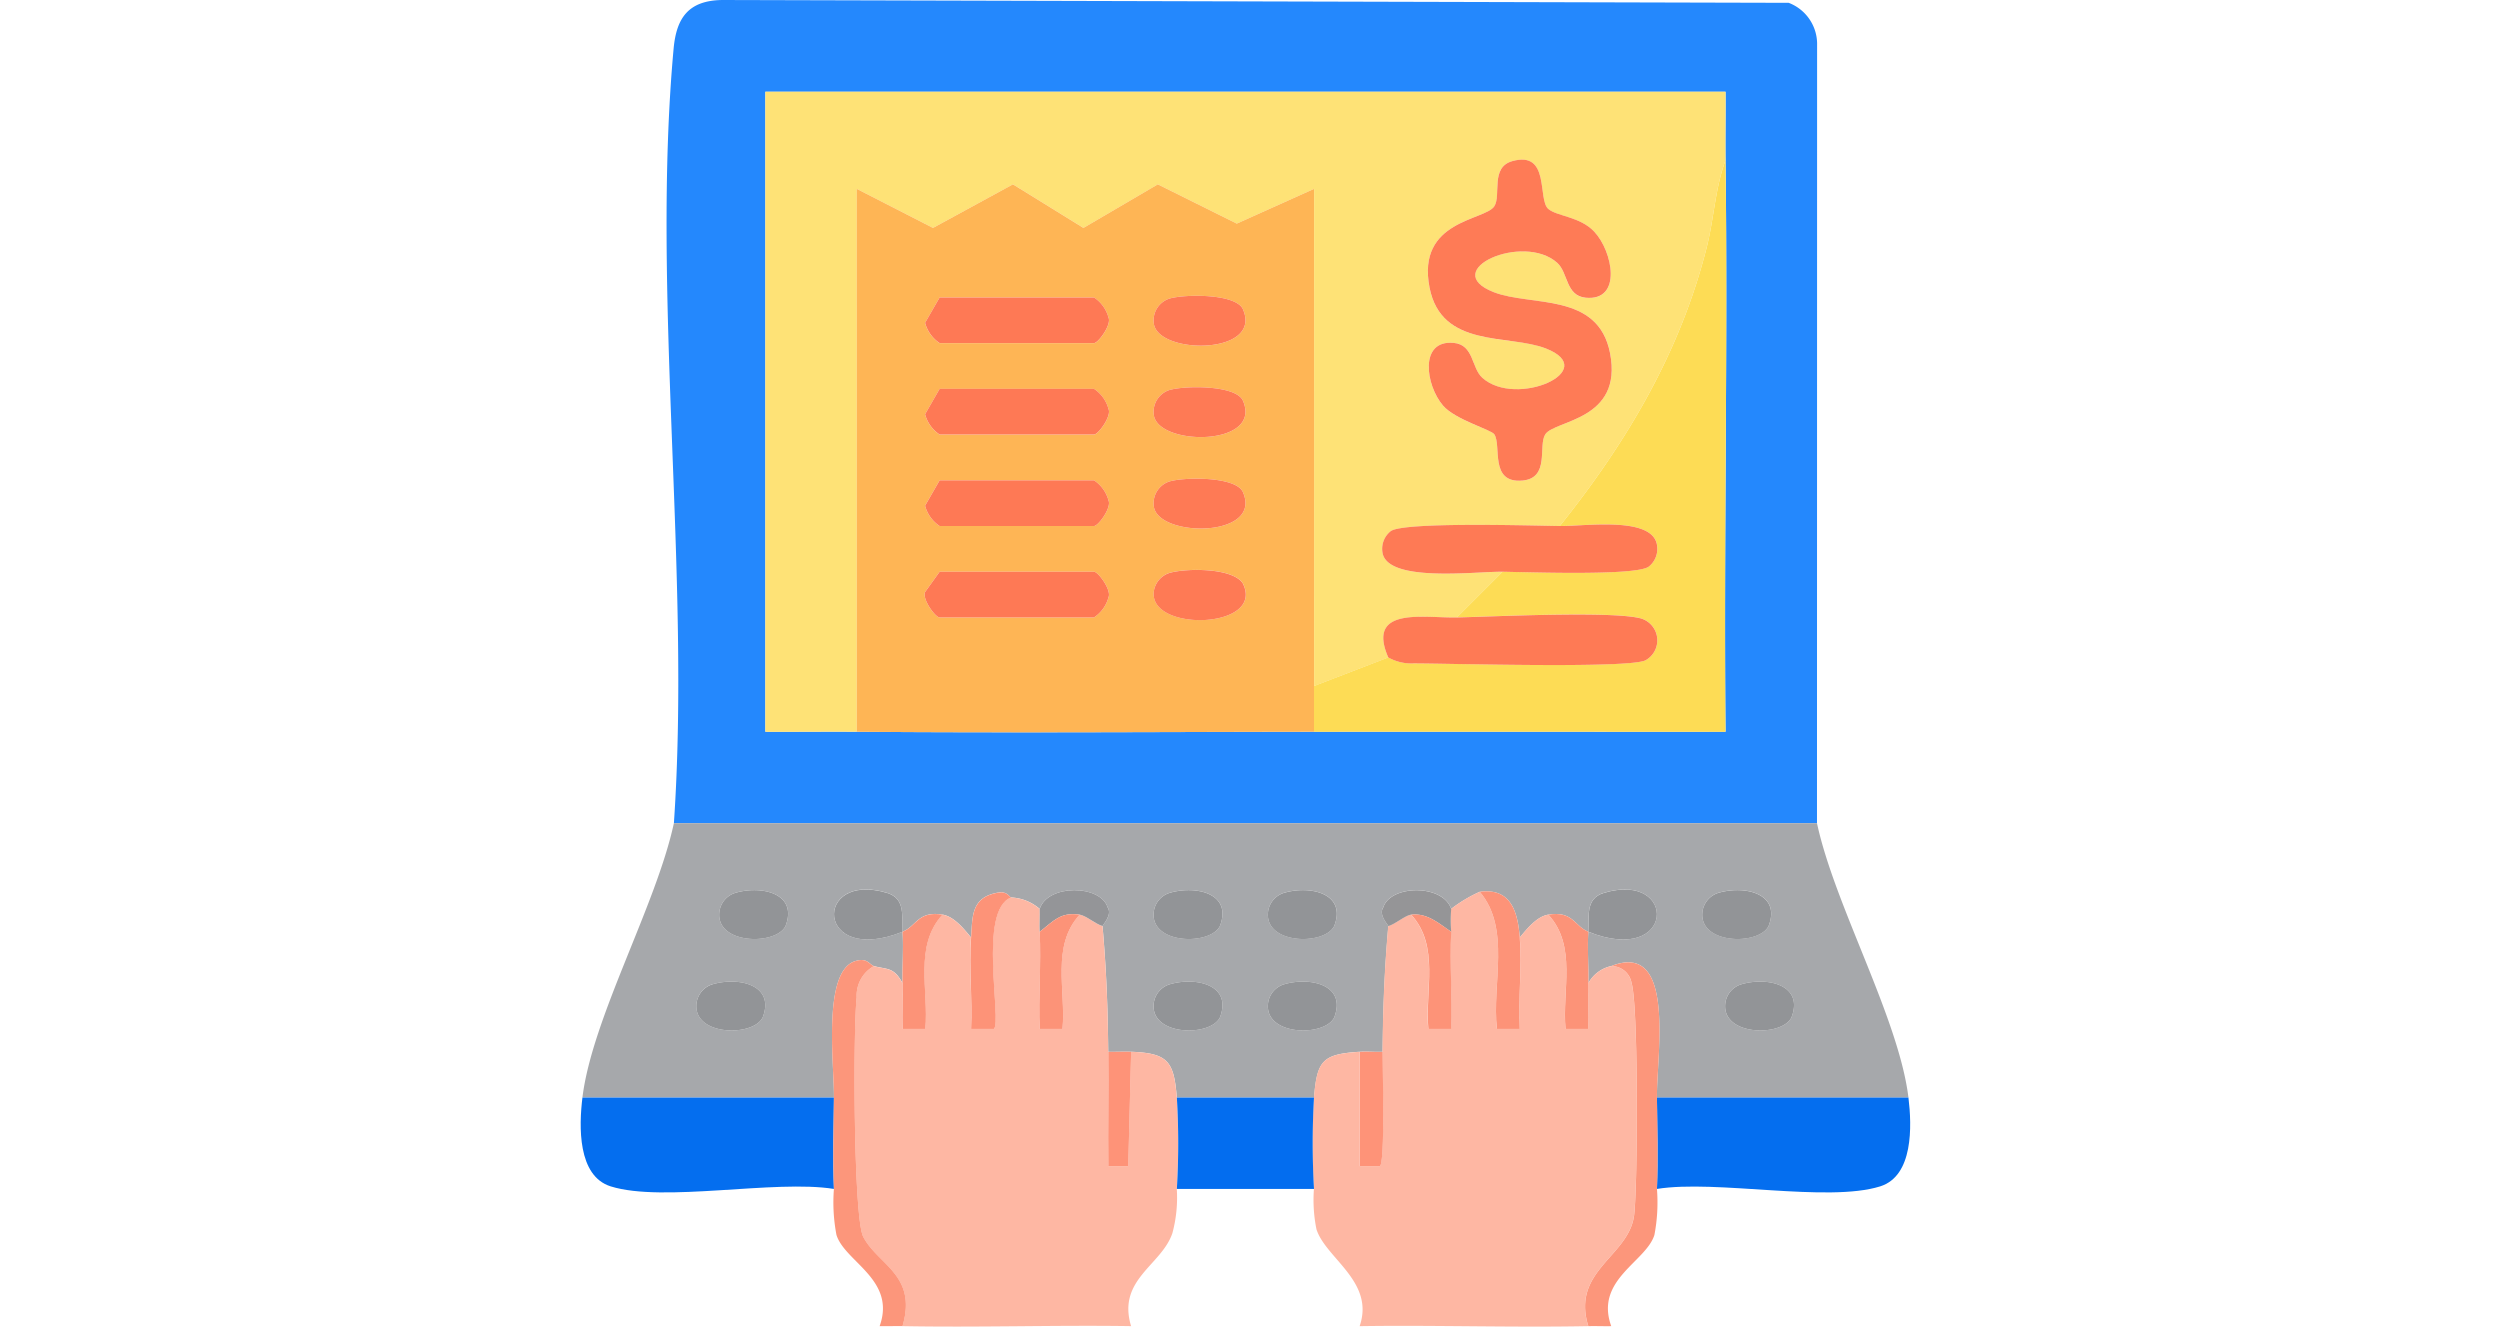 <svg xmlns="http://www.w3.org/2000/svg" xmlns:xlink="http://www.w3.org/1999/xlink" width="190" height="100.818" viewBox="0 0 190 100.818">
  <defs>
    <clipPath id="clip-path">
      <rect id="Rectangle_405046" data-name="Rectangle 405046" width="101.042" height="100.819" fill="none"/>
    </clipPath>
  </defs>
  <g id="img11" transform="translate(-285 -1829.235)">
    <rect id="Rectangle_404211" data-name="Rectangle 404211" width="190" height="64" transform="translate(285 1847)" fill="none"/>
    <g id="Group_1102751" data-name="Group 1102751" transform="translate(329.132 1829.235)">
      <g id="Group_1102751-2" data-name="Group 1102751" clip-path="url(#clip-path)">
        <path id="Path_878971" data-name="Path 878971" d="M102.405,62.563H15.53c1.3-18.938-1.726-40.2-.021-58.871C15.725,1.332,16.658.04,19.2,0l81.055.215a3.352,3.352,0,0,1,2.159,3.054Zm-6.95-50.381c-.022-1.731.016-3.481,0-5.212H22.48V55.614c2.311.013,4.64-.018,6.95,0,11.572.089,23.177.013,34.75,0,10.419-.012,20.859.007,31.277,0-.139-14.468.179-28.968,0-43.435" transform="translate(-8.446)" fill="#2488fd"/>
        <path id="Path_878972" data-name="Path 878972" d="M94.132,143.531c1.341,6.25,6.209,14.808,6.95,20.847H81.969c-.037-3.212,1.481-11.956-3.475-9.989a2.617,2.617,0,0,0-1.737,1.3c.033-1.292-.091-2.624,0-3.909,6.629,2.66,6.819-4.649,1.172-2.951-1.443.434-1.094,1.856-1.172,2.951-1.078-.432-1.163-1.6-3.04-1.3-.877.139-1.632,1.088-2.172,1.737-.151-1.871-.624-3.792-3.041-3.474a10.873,10.873,0,0,0-2.172,1.3c-.633-1.908-4.633-1.842-5.164-.109-.384.555.392,1.339.386,1.412-.294,3.36-.4,6.149-.434,9.555-.577.025-1.163-.037-1.737,0-2.826.18-3.245.661-3.475,3.474H45.481c-.223-2.732-.655-3.366-3.475-3.474-.578-.022-1.159.015-1.737,0-.037-3.406-.14-6.2-.435-9.555-.006-.073.77-.857.386-1.412-.531-1.733-4.531-1.8-5.164.109a3.539,3.539,0,0,0-2.172-.868c-.132-.028-.288-.484-.962-.376-2.095.338-1.971,1.84-2.079,3.416-.54-.649-1.295-1.6-2.172-1.737-1.877-.3-1.963.87-3.04,1.3-.078-1.1.272-2.517-1.172-2.951-5.647-1.7-5.456,5.611,1.172,2.951.091,1.285-.033,2.617,0,3.909-.656-1.249-1.181-1.024-2.172-1.3-.342-.1-.494-.659-1.407-.381-2.54.772-1.6,7.92-1.633,10.37H.306c.741-6.04,5.609-14.6,6.95-20.847Zm-82.227,5.3a1.73,1.73,0,0,0-1.192,1.452c-.278,2.463,4.279,2.554,5.026,1.065.971-2.5-1.852-3.116-3.834-2.518m33.013,0a1.73,1.73,0,0,0-1.192,1.452c-.278,2.463,4.279,2.554,5.026,1.065.971-2.5-1.852-3.116-3.834-2.518m8.688,0a1.73,1.73,0,0,0-1.192,1.452c-.278,2.463,4.279,2.554,5.026,1.065.971-2.5-1.852-3.116-3.834-2.518m33.013,0a1.73,1.73,0,0,0-1.192,1.452c-.278,2.463,4.279,2.554,5.026,1.065.971-2.5-1.852-3.116-3.834-2.518m-76.45,6.949a1.73,1.73,0,0,0-1.192,1.452C8.7,159.7,13.254,159.789,14,158.3c.971-2.5-1.852-3.116-3.834-2.518m34.75,0a1.73,1.73,0,0,0-1.192,1.452c-.278,2.463,4.279,2.554,5.026,1.066.971-2.5-1.852-3.116-3.834-2.518m8.688,0a1.73,1.73,0,0,0-1.192,1.452c-.278,2.463,4.279,2.554,5.026,1.066.971-2.5-1.852-3.116-3.834-2.518m34.75,0a1.73,1.73,0,0,0-1.192,1.452c-.278,2.463,4.279,2.554,5.026,1.066.971-2.5-1.852-3.116-3.834-2.518" transform="translate(-0.173 -80.968)" fill="#a6a8ab"/>
        <path id="Path_878973" data-name="Path 878973" d="M61.821,157.354c.02.577-.029,1.161,0,1.737.124,2.444-.093,4.937,0,7.385h1.734c.265-2.936-.877-6.3,1.305-8.688.473.068,1.2.712,1.737.869.294,3.36.4,6.149.434,9.555.031,2.89-.025,5.8,0,8.688h1.516l.22-8.689c2.82.109,3.251.742,3.475,3.475a58.293,58.293,0,0,1,0,6.949,10.338,10.338,0,0,1-.334,3.36c-.822,2.448-4.215,3.517-3.139,7.067-5.783-.087-11.6.109-17.377,0,1.146-3.886-1.889-4.657-2.985-6.787-.75-1.457-.772-15.766-.5-18.194a2.561,2.561,0,0,1,1.312-2.381c.991.279,1.516.054,2.172,1.3.03,1.155-.026,2.322,0,3.477h1.734c.265-2.936-.878-6.3,1.305-8.688.877.139,1.632,1.088,2.172,1.737-.158,2.291.112,4.654,0,6.951h1.734c.626-.6-1.234-9.037,1.305-9.991a3.537,3.537,0,0,1,2.172.869" transform="translate(-26.938 -88.276)" fill="#feb7a3"/>
        <path id="Path_878974" data-name="Path 878974" d="M140.328,155.488c2.378,2.808.913,7,1.305,10.426h1.734c-.128-2.279.184-4.691,0-6.951.539-.649,1.295-1.6,2.172-1.737,2.183,2.388,1.04,5.752,1.305,8.688h1.734c.028-1.155-.027-2.322,0-3.477a2.619,2.619,0,0,1,1.737-1.3,1.542,1.542,0,0,1,1.545,1.28c.53,1.666.478,15.3.2,17.623-.376,3.169-4.807,4.215-3.485,8.46-5.782.111-11.594-.085-17.377,0,1.168-3.384-2.576-5.155-3.281-7.36a11.234,11.234,0,0,1-.192-3.066,60.294,60.294,0,0,1,0-6.949c.23-2.814.649-3.295,3.475-3.474l0,8.688h1.516c.43-.061.209-7.723.219-8.689.036-3.406.14-6.2.434-9.555.524-.147,1.289-.82,1.738-.869,2.182,2.387,1.04,5.752,1.305,8.688h1.734c.1-2.447-.128-4.942,0-7.386a11.416,11.416,0,0,1,0-1.737,10.872,10.872,0,0,1,2.172-1.3" transform="translate(-71.998 -87.713)" fill="#feb7a3"/>
        <path id="Path_878975" data-name="Path 878975" d="M206.768,191.359c.268,2.179.377,5.964-2.149,6.755-4,1.251-12.466-.53-16.963.194.09-2.293.026-4.652,0-6.949Z" transform="translate(-105.859 -107.949)" fill="#046eef"/>
        <path id="Path_878976" data-name="Path 878976" d="M19.246,191.359c-.026,2.3-.09,4.656,0,6.949-4.5-.724-12.968,1.057-16.963-.194-2.526-.791-2.417-4.576-2.149-6.755Z" transform="translate(0 -107.949)" fill="#046eef"/>
        <path id="Path_878977" data-name="Path 878977" d="M114.371,191.359a60.294,60.294,0,0,0,0,6.949H103.946a58.3,58.3,0,0,0,0-6.949Z" transform="translate(-58.638 -107.949)" fill="#036def"/>
        <path id="Path_878978" data-name="Path 878978" d="M180.592,178.062c.026,2.3.09,4.656,0,6.949a13.11,13.11,0,0,1-.194,3.5c-.637,2.045-4.549,3.4-3.28,6.927-.577.012-1.16-.014-1.739,0-1.322-4.245,3.109-5.291,3.484-8.46.275-2.32.328-15.957-.2-17.623a1.542,1.542,0,0,0-1.544-1.28c4.956-1.966,3.438,6.777,3.475,9.99" transform="translate(-98.796 -94.651)" fill="#fc967b"/>
        <path id="Path_878979" data-name="Path 878979" d="M47.006,167.851a2.562,2.562,0,0,0-1.312,2.381c-.272,2.427-.252,16.737.5,18.194,1.1,2.13,4.132,2.9,2.985,6.787-.58-.011-1.162.015-1.74,0,1.27-3.528-2.642-4.881-3.28-6.926a13.131,13.131,0,0,1-.194-3.5c-.09-2.293-.026-4.652,0-6.949.028-2.45-.907-9.6,1.633-10.37.913-.278,1.066.285,1.407.381" transform="translate(-24.719 -94.429)" fill="#fc967b"/>
        <path id="Path_878980" data-name="Path 878980" d="M39.146,64.634c-2.31-.018-4.64.013-6.95,0V15.99h72.975c.016,1.732-.021,3.481,0,5.212-.788,2.118-.874,4.411-1.428,6.607C101.73,35.791,97.658,42.643,92.574,49c-2.059-.031-11.92-.333-12.852.394a1.714,1.714,0,0,0-.632,1.538c.218,2.417,7.091,1.511,9.14,1.543l-3.475,3.475c-2.47.059-6.911-.873-5.213,3.04L73.9,61.16q0-18.883,0-37.784l-5.87,2.639-6-2.983-5.653,3.311-5.358-3.312L44.94,26.342l-5.792-2.966ZM88.974,21.263c-1.7.468-.833,2.588-1.376,3.433-.707,1.1-5.918,1.037-4.923,6.173.9,4.656,5.992,3.518,8.844,4.635,4.238,1.659-2.25,4.551-4.834,2.227-.836-.752-.632-2.507-2.169-2.651-2.651-.249-2.136,3.226-.815,4.765.935,1.088,3.664,1.825,3.9,2.185.563.873-.391,3.733,2.128,3.513,2.114-.184,1.183-2.643,1.741-3.512.707-1.1,5.918-1.037,4.923-6.173-.9-4.656-5.992-3.518-8.844-4.635C83.31,29.563,89.8,26.671,92.381,29c.836.753.632,2.507,2.169,2.651,2.783.261,2.057-3.517.639-5.024-1.082-1.15-2.826-1.156-3.49-1.723-.836-.714.165-4.433-2.726-3.637" transform="translate(-18.162 -9.02)" fill="#fee276"/>
        <path id="Path_878981" data-name="Path 878981" d="M48.139,73.745l0-41.258,5.792,2.966,6.076-3.311,5.358,3.312,5.653-3.311,6,2.983,5.87-2.639q.007,18.882,0,37.784v3.474c-11.574.013-23.178.089-34.75,0m6.3-33.008L53.33,42.669a2.677,2.677,0,0,0,1.107,1.543H66.166c.318,0,1.337-1.377,1.107-1.931a2.677,2.677,0,0,0-1.107-1.543Zm17.464.088a1.739,1.739,0,0,0-1.193,1.843c.22,2.447,8.358,2.488,6.764-1.065-.591-1.169-4.417-1.118-5.57-.778M54.438,47.686,53.33,49.618a2.677,2.677,0,0,0,1.107,1.543H66.166c.318,0,1.337-1.377,1.107-1.932a2.678,2.678,0,0,0-1.107-1.543Zm17.464.088a1.739,1.739,0,0,0-1.193,1.843c.22,2.447,8.358,2.487,6.764-1.065-.591-1.169-4.417-1.118-5.57-.778M54.438,54.635,53.33,56.567a2.677,2.677,0,0,0,1.107,1.543H66.166c.318,0,1.337-1.377,1.107-1.931a2.677,2.677,0,0,0-1.107-1.543Zm17.464.088a1.74,1.74,0,0,0-1.193,1.844c.22,2.447,8.358,2.487,6.764-1.065-.591-1.169-4.417-1.118-5.57-.778M54.438,61.585,53.33,63.128c-.23.555.789,1.931,1.107,1.931H66.166a2.677,2.677,0,0,0,1.107-1.543c.23-.555-.789-1.931-1.107-1.931Zm17.464.088a1.738,1.738,0,0,0-1.193,1.455c-.275,3.076,8.519,2.8,6.764-.676-.806-1.193-4.339-1.143-5.57-.778" transform="translate(-27.156 -18.132)" fill="#feb555"/>
        <path id="Path_878982" data-name="Path 878982" d="M159.138,27.947c.181,14.466-.137,28.967,0,43.435-10.419,0-20.859-.014-31.277,0V67.9l5.647-2.172a3.6,3.6,0,0,0,1.923.453c2.706,0,16.323.4,17.623-.235a1.733,1.733,0,0,0-.305-3.169c-2.025-.6-11.237-.155-14.029-.088l3.475-3.474c1.9.029,10.187.329,11.114-.394a1.715,1.715,0,0,0,.633-1.538c-.209-2.34-5.52-1.514-7.4-1.543,5.084-6.356,9.156-13.208,11.169-21.19.554-2.2.64-4.489,1.428-6.607" transform="translate(-72.129 -15.765)" fill="#fddc55"/>
        <path id="Path_878983" data-name="Path 878983" d="M71.045,155.978c-2.539.954-.679,9.394-1.305,9.991H68.006c.11-2.3-.16-4.66,0-6.951.109-1.576-.016-3.078,2.08-3.416.673-.109.83.348.961.375" transform="translate(-38.334 -87.768)" fill="#fd9378"/>
        <path id="Path_878984" data-name="Path 878984" d="M159.8,158.918c.182,2.261-.13,4.673,0,6.951h-1.733c-.392-3.43,1.073-7.617-1.305-10.426,2.417-.318,2.89,1.6,3.041,3.474" transform="translate(-88.432 -87.669)" fill="#fd9378"/>
        <path id="Path_878985" data-name="Path 878985" d="M49.378,158.309c-6.628,2.66-6.819-4.649-1.172-2.951,1.444.434,1.094,1.856,1.172,2.951" transform="translate(-24.919 -87.494)" fill="#929497"/>
        <path id="Path_878986" data-name="Path 878986" d="M175.7,158.309c.078-1.1-.272-2.517,1.172-2.951,5.647-1.7,5.457,5.611-1.172,2.951" transform="translate(-99.113 -87.494)" fill="#929497"/>
        <path id="Path_878987" data-name="Path 878987" d="M25.356,155.423c1.982-.6,4.805.016,3.834,2.518-.747,1.489-5.3,1.4-5.026-1.066a1.73,1.73,0,0,1,1.192-1.452" transform="translate(-13.625 -87.557)" fill="#929497"/>
        <path id="Path_878988" data-name="Path 878988" d="M101.093,155.423c1.982-.6,4.805.016,3.834,2.518-.747,1.489-5.3,1.4-5.026-1.066a1.73,1.73,0,0,1,1.192-1.452" transform="translate(-56.349 -87.557)" fill="#929497"/>
        <path id="Path_878989" data-name="Path 878989" d="M121.023,155.423c1.982-.6,4.805.016,3.834,2.518-.747,1.489-5.3,1.4-5.026-1.066a1.73,1.73,0,0,1,1.192-1.452" transform="translate(-67.592 -87.557)" fill="#929497"/>
        <path id="Path_878990" data-name="Path 878990" d="M196.76,155.423c1.982-.6,4.805.016,3.834,2.518-.747,1.489-5.3,1.4-5.026-1.066a1.73,1.73,0,0,1,1.192-1.452" transform="translate(-110.316 -87.557)" fill="#929497"/>
        <path id="Path_878991" data-name="Path 878991" d="M21.369,171.365c1.982-.6,4.805.016,3.834,2.518-.747,1.489-5.3,1.4-5.026-1.066a1.73,1.73,0,0,1,1.192-1.452" transform="translate(-11.375 -96.55)" fill="#929497"/>
        <path id="Path_878992" data-name="Path 878992" d="M101.093,171.365c1.982-.6,4.805.016,3.834,2.518-.747,1.489-5.3,1.4-5.026-1.066a1.73,1.73,0,0,1,1.192-1.452" transform="translate(-56.349 -96.55)" fill="#929497"/>
        <path id="Path_878993" data-name="Path 878993" d="M121.023,171.365c1.982-.6,4.805.016,3.834,2.518-.747,1.489-5.3,1.4-5.026-1.066a1.73,1.73,0,0,1,1.192-1.452" transform="translate(-67.592 -96.55)" fill="#929497"/>
        <path id="Path_878994" data-name="Path 878994" d="M200.747,171.365c1.982-.6,4.805.016,3.834,2.518-.747,1.489-5.3,1.4-5.026-1.066a1.73,1.73,0,0,1,1.192-1.452" transform="translate(-112.565 -96.55)" fill="#929497"/>
        <path id="Path_878995" data-name="Path 878995" d="M59.145,159.412c-2.183,2.388-1.04,5.753-1.305,8.688H56.106c-.028-1.155.027-2.322,0-3.477-.033-1.292.092-2.624,0-3.909,1.078-.432,1.164-1.6,3.041-1.3" transform="translate(-31.646 -89.9)" fill="#fc9378"/>
        <path id="Path_878996" data-name="Path 878996" d="M171.762,160.715c-.092,1.285.033,2.617,0,3.909-.03,1.155.026,2.322,0,3.477h-1.734c-.265-2.936.878-6.3-1.305-8.688,1.877-.3,1.963.87,3.041,1.3" transform="translate(-95.178 -89.9)" fill="#fc9378"/>
        <path id="Path_878997" data-name="Path 878997" d="M93.718,183.379l-.219,8.689H91.982c-.027-2.89.029-5.8,0-8.688.578.015,1.16-.022,1.737,0" transform="translate(-51.884 -103.443)" fill="#fe9378"/>
        <path id="Path_878998" data-name="Path 878998" d="M137.573,183.373c-.01.966.211,8.628-.22,8.689h-1.516l0-8.688c.574-.037,1.161.025,1.737,0" transform="translate(-76.627 -103.436)" fill="#fe9378"/>
        <path id="Path_878999" data-name="Path 878999" d="M144.959,156.641a11.361,11.361,0,0,0,0,1.737c-.944-.636-1.814-1.437-3.041-1.3-.448.049-1.214.722-1.737.869.007-.073-.77-.857-.386-1.412.531-1.733,4.531-1.8,5.164.109" transform="translate(-78.8 -87.562)" fill="#959597"/>
        <path id="Path_879000" data-name="Path 879000" d="M84.795,157.943c-.537-.156-1.264-.8-1.737-.869-1.483-.214-1.984.493-3.041,1.3-.029-.577.02-1.16,0-1.737.633-1.908,4.633-1.842,5.164-.109.384.555-.392,1.339-.386,1.412" transform="translate(-45.133 -87.562)" fill="#949598"/>
        <path id="Path_879001" data-name="Path 879001" d="M83.04,159.424c-2.182,2.387-1.04,5.753-1.305,8.688H80c-.1-2.448.122-4.941,0-7.386,1.057-.81,1.557-1.517,3.041-1.3" transform="translate(-45.116 -89.911)" fill="#fc9378"/>
        <path id="Path_879002" data-name="Path 879002" d="M147.845,160.758c-.129,2.444.1,4.938,0,7.386h-1.734c-.265-2.936.877-6.3-1.305-8.688,1.227-.134,2.1.666,3.041,1.3" transform="translate(-81.686 -89.943)" fill="#fd9378"/>
        <path id="Path_879003" data-name="Path 879003" d="M154.141,27.943c2.89-.8,1.89,2.923,2.726,3.637.663.567,2.408.573,3.49,1.723,1.418,1.507,2.143,5.285-.639,5.024-1.536-.144-1.332-1.9-2.169-2.651-2.583-2.324-9.071.568-4.833,2.227,2.852,1.116,7.941-.021,8.844,4.635,1,5.136-4.216,5.072-4.923,6.173-.558.87.373,3.328-1.741,3.512-2.52.22-1.565-2.64-2.128-3.513-.232-.36-2.962-1.1-3.9-2.185-1.321-1.539-1.837-5.014.815-4.765,1.536.144,1.333,1.9,2.169,2.651,2.583,2.324,9.071-.568,4.834-2.227-2.852-1.116-7.941.021-8.844-4.635-1-5.136,4.216-5.072,4.923-6.173.542-.845-.324-2.965,1.376-3.433" transform="translate(-83.329 -15.7)" fill="#fe7b56"/>
        <path id="Path_879004" data-name="Path 879004" d="M153.253,91.564c1.883.028,7.195-.8,7.4,1.543a1.713,1.713,0,0,1-.632,1.538c-.928.723-9.213.423-11.114.394-2.05-.031-8.922.874-9.141-1.543a1.714,1.714,0,0,1,.633-1.538c.932-.726,10.793-.425,12.852-.394" transform="translate(-78.841 -51.586)" fill="#fe7a55"/>
        <path id="Path_879005" data-name="Path 879005" d="M145.543,107.373c2.792-.067,12-.513,14.029.088a1.733,1.733,0,0,1,.3,3.169c-1.3.636-14.917.235-17.623.235a3.6,3.6,0,0,1-1.923-.453c-1.7-3.913,2.743-2.981,5.212-3.04" transform="translate(-78.949 -60.445)" fill="#fe7a55"/>
        <path id="Path_879006" data-name="Path 879006" d="M61.114,99.689H72.842c.318,0,1.336,1.377,1.107,1.931a2.674,2.674,0,0,1-1.107,1.543H61.114c-.318,0-1.337-1.377-1.107-1.931Z" transform="translate(-33.832 -56.236)" fill="#fe7955"/>
        <path id="Path_879007" data-name="Path 879007" d="M61.156,83.746H72.885a2.674,2.674,0,0,1,1.107,1.543c.23.555-.789,1.931-1.107,1.931H61.156a2.677,2.677,0,0,1-1.107-1.543Z" transform="translate(-33.874 -47.242)" fill="#fe7955"/>
        <path id="Path_879008" data-name="Path 879008" d="M61.156,67.8H72.885a2.674,2.674,0,0,1,1.107,1.543c.23.555-.789,1.931-1.107,1.931H61.156a2.677,2.677,0,0,1-1.107-1.543Z" transform="translate(-33.874 -38.249)" fill="#fe7955"/>
        <path id="Path_879009" data-name="Path 879009" d="M61.156,51.861H72.885A2.674,2.674,0,0,1,73.991,53.4c.23.555-.789,1.931-1.107,1.931H61.156a2.677,2.677,0,0,1-1.107-1.543Z" transform="translate(-33.874 -29.256)" fill="#fe7955"/>
        <path id="Path_879010" data-name="Path 879010" d="M101.1,83.675c1.153-.34,4.979-.391,5.57.778,1.594,3.552-6.544,3.512-6.764,1.065a1.739,1.739,0,0,1,1.193-1.843" transform="translate(-56.354 -47.083)" fill="#fe7a55"/>
        <path id="Path_879011" data-name="Path 879011" d="M101.1,99.6c1.231-.365,4.765-.415,5.57.778,1.756,3.473-7.039,3.752-6.764.676A1.738,1.738,0,0,1,101.1,99.6" transform="translate(-56.356 -56.054)" fill="#fe7a55"/>
        <path id="Path_879012" data-name="Path 879012" d="M101.1,67.732c1.153-.34,4.979-.391,5.57.778,1.594,3.552-6.544,3.512-6.764,1.065a1.739,1.739,0,0,1,1.193-1.843" transform="translate(-56.354 -38.09)" fill="#fe7a55"/>
        <path id="Path_879013" data-name="Path 879013" d="M101.1,51.789c1.153-.34,4.979-.391,5.57.778,1.594,3.552-6.544,3.512-6.764,1.065a1.739,1.739,0,0,1,1.193-1.843" transform="translate(-56.354 -29.096)" fill="#fe7a55"/>
      </g>
    </g>
  </g>
</svg>
